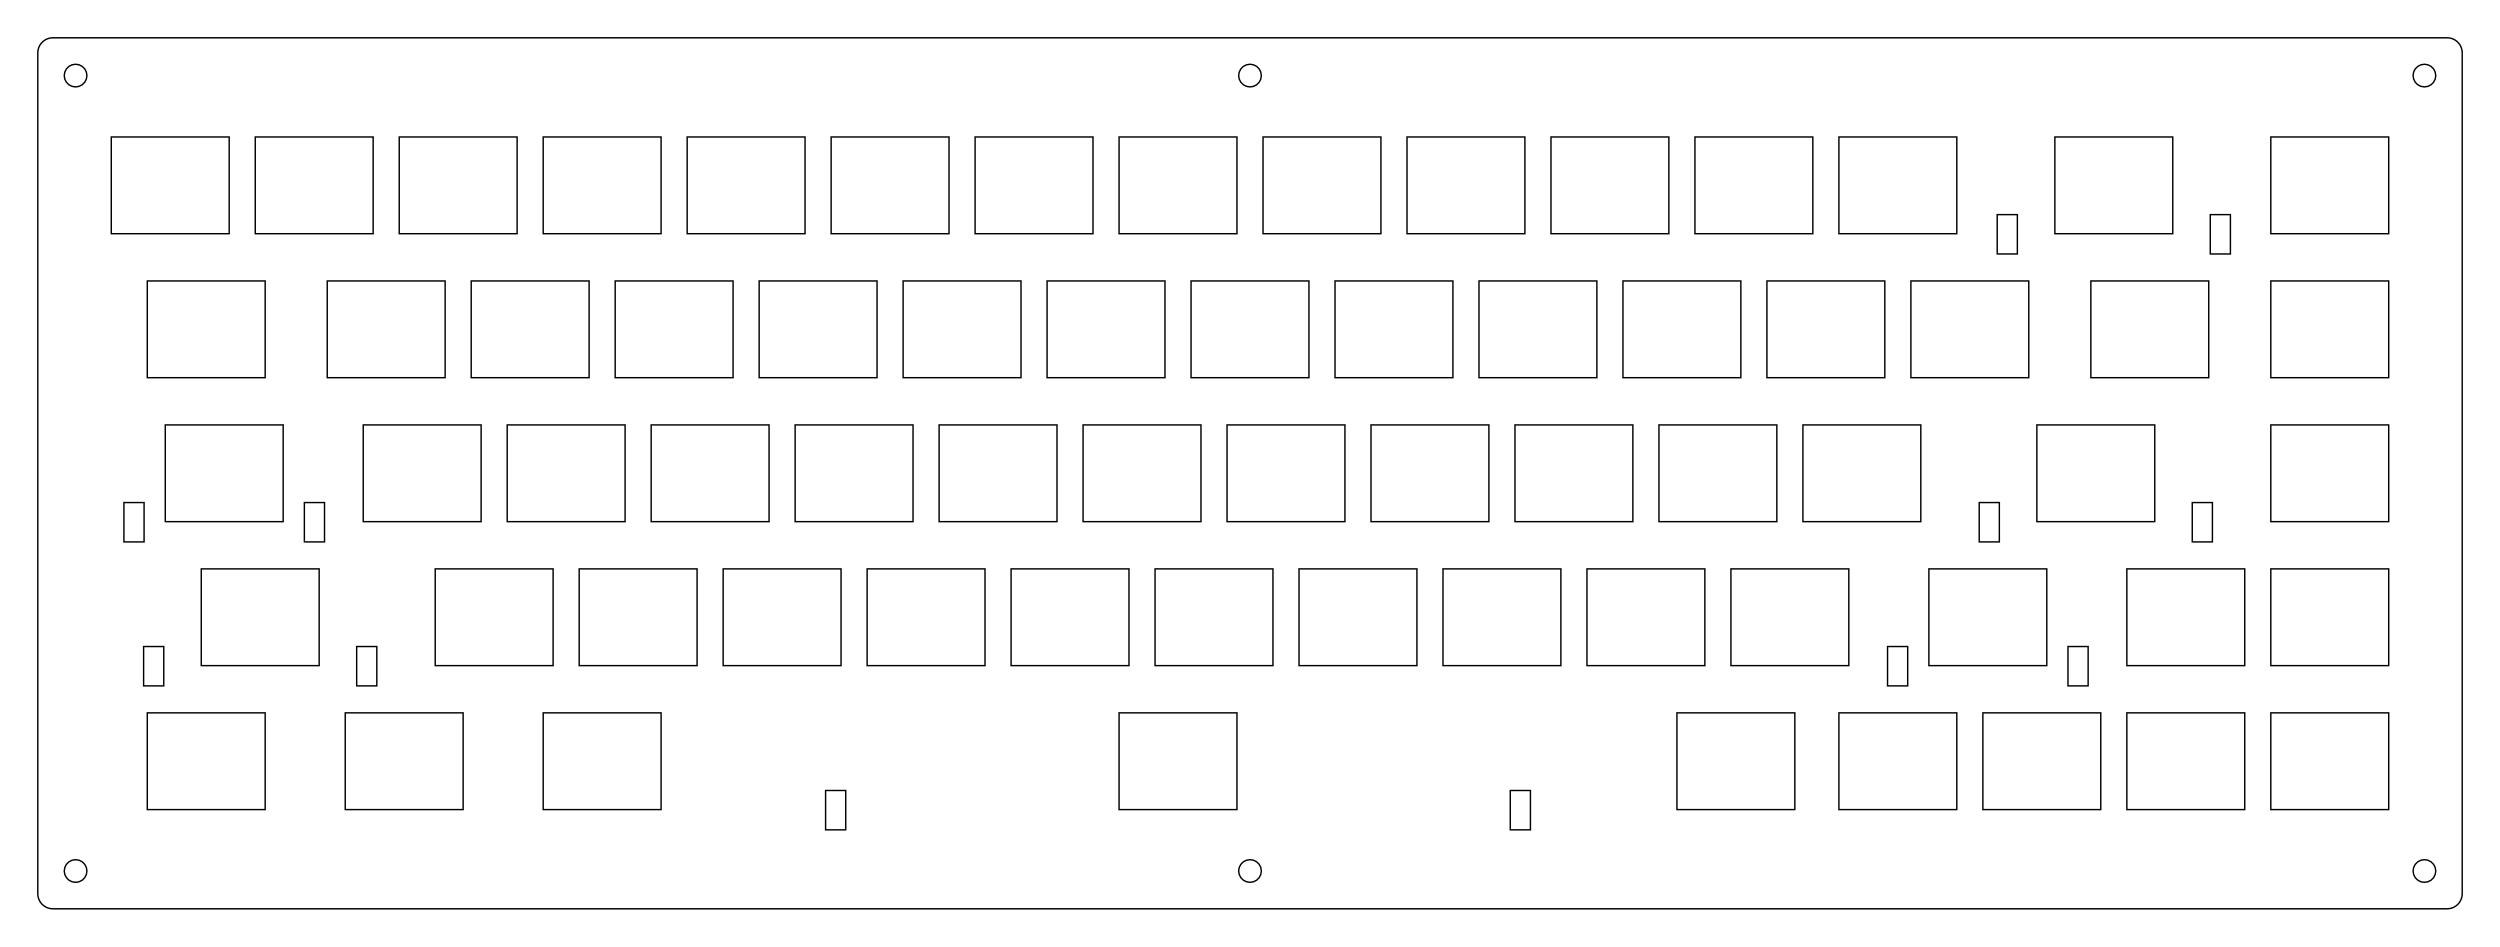 <?xml version="1.0" encoding="UTF-8"?>
<!-- Generated by SVGo -->
<svg width="330.802mm" height="125.251mm" viewBox="0.000 0.000 330.802 125.251" xmlns="http://www.w3.org/2000/svg" xmlns:xlink="http://www.w3.org/1999/xlink">
<polygon points="323.802,5.001 323.958,5.007 324.114,5.025 324.268,5.056 324.420,5.098 324.567,5.153 324.709,5.218 324.846,5.295 324.977,5.382 325.100,5.480 325.216,5.586 325.322,5.702 325.420,5.825 325.507,5.956 325.584,6.093 325.649,6.235 325.704,6.382 325.746,6.534 325.777,6.688 325.795,6.844 325.802,7.001 325.802,118.251 325.795,118.408 325.777,118.564 325.746,118.718 325.704,118.870 325.649,119.017 325.584,119.159 325.507,119.296 325.420,119.427 325.322,119.550 325.216,119.666 325.100,119.772 324.977,119.870 324.846,119.957 324.709,120.034 324.567,120.099 324.420,120.154 324.268,120.196 324.114,120.227 323.958,120.245 323.802,120.251 7.001,120.251 6.844,120.245 6.688,120.227 6.534,120.196 6.382,120.154 6.235,120.099 6.093,120.034 5.956,119.957 5.825,119.870 5.702,119.772 5.586,119.666 5.480,119.550 5.382,119.427 5.295,119.296 5.218,119.159 5.153,119.017 5.098,118.870 5.056,118.718 5.025,118.564 5.007,118.408 5.000,118.252 5.001,7.001 5.007,6.844 5.025,6.688 5.056,6.534 5.098,6.382 5.153,6.235 5.218,6.093 5.295,5.956 5.382,5.825 5.480,5.702 5.586,5.586 5.702,5.480 5.825,5.382 5.956,5.295 6.093,5.218 6.235,5.153 6.382,5.098 6.534,5.056 6.688,5.025 6.844,5.007 7.001,5.000" style="fill:none;stroke-width:0.05mm;stroke:black"/>
<polygon points="9.537,113.825 9.119,114.038 8.787,114.370 8.574,114.788 8.501,115.251 8.574,115.715 8.787,116.133 9.119,116.465 9.537,116.678 10.001,116.751 10.464,116.678 10.882,116.465 11.214,116.133 11.427,115.715 11.501,115.251 11.427,114.788 11.214,114.370 10.882,114.038 10.464,113.825 10.001,113.751" style="fill:none;stroke-width:0.05mm;stroke:black"/>
<polygon points="164.937,113.825 164.519,114.038 164.187,114.370 163.974,114.788 163.901,115.251 163.974,115.715 164.187,116.133 164.519,116.465 164.937,116.678 165.401,116.751 165.865,116.678 166.283,116.465 166.615,116.133 166.828,115.715 166.901,115.251 166.828,114.788 166.615,114.370 166.283,114.038 165.865,113.825 165.401,113.751" style="fill:none;stroke-width:0.05mm;stroke:black"/>
<polygon points="320.338,113.825 319.920,114.038 319.588,114.370 319.375,114.788 319.302,115.251 319.375,115.715 319.588,116.133 319.920,116.465 320.338,116.678 320.802,116.751 321.265,116.678 321.683,116.465 322.015,116.133 322.228,115.715 322.302,115.251 322.228,114.788 322.015,114.370 321.683,114.038 321.265,113.825 320.802,113.751" style="fill:none;stroke-width:0.05mm;stroke:black"/>
<polygon points="109.243,104.599 109.243,109.805 111.909,109.805 111.909,104.599" style="fill:none;stroke-width:0.05mm;stroke:black"/>
<polygon points="199.842,104.599 199.842,109.805 202.508,109.805 202.508,104.599" style="fill:none;stroke-width:0.05mm;stroke:black"/>
<polygon points="19.488,94.325 19.488,107.126 35.088,107.126 35.088,94.325" style="fill:none;stroke-width:0.05mm;stroke:black"/>
<polygon points="45.682,94.325 45.682,107.126 61.282,107.126 61.282,94.325" style="fill:none;stroke-width:0.05mm;stroke:black"/>
<polygon points="71.876,94.325 71.876,107.126 87.476,107.126 87.476,94.325" style="fill:none;stroke-width:0.05mm;stroke:black"/>
<polygon points="148.076,94.325 148.076,107.126 163.676,107.126 163.676,94.325" style="fill:none;stroke-width:0.05mm;stroke:black"/>
<polygon points="221.894,94.325 221.894,107.126 237.494,107.126 237.494,94.325" style="fill:none;stroke-width:0.05mm;stroke:black"/>
<polygon points="243.326,94.325 243.326,107.126 258.926,107.126 258.926,94.325" style="fill:none;stroke-width:0.05mm;stroke:black"/>
<polygon points="262.376,94.325 262.376,107.126 277.976,107.126 277.976,94.325" style="fill:none;stroke-width:0.05mm;stroke:black"/>
<polygon points="281.426,94.325 281.426,107.126 297.026,107.126 297.026,94.325" style="fill:none;stroke-width:0.05mm;stroke:black"/>
<polygon points="300.476,94.325 300.476,107.126 316.076,107.126 316.076,94.325" style="fill:none;stroke-width:0.05mm;stroke:black"/>
<polygon points="19.003,85.549 19.003,90.756 21.669,90.756 21.669,85.549" style="fill:none;stroke-width:0.05mm;stroke:black"/>
<polygon points="47.195,85.549 47.195,90.756 49.861,90.756 49.861,85.549" style="fill:none;stroke-width:0.05mm;stroke:black"/>
<polygon points="249.761,85.549 249.761,90.756 252.427,90.756 252.427,85.549" style="fill:none;stroke-width:0.05mm;stroke:black"/>
<polygon points="273.637,85.549 273.637,90.756 276.303,90.756 276.303,85.549" style="fill:none;stroke-width:0.05mm;stroke:black"/>
<polygon points="26.632,75.275 26.632,88.076 42.232,88.076 42.232,75.275" style="fill:none;stroke-width:0.05mm;stroke:black"/>
<polygon points="57.588,75.275 57.588,88.076 73.188,88.076 73.188,75.275" style="fill:none;stroke-width:0.05mm;stroke:black"/>
<polygon points="76.638,75.275 76.638,88.076 92.238,88.076 92.238,75.275" style="fill:none;stroke-width:0.05mm;stroke:black"/>
<polygon points="95.688,75.275 95.688,88.076 111.288,88.076 111.288,75.275" style="fill:none;stroke-width:0.05mm;stroke:black"/>
<polygon points="114.738,75.275 114.738,88.076 130.337,88.076 130.337,75.275" style="fill:none;stroke-width:0.05mm;stroke:black"/>
<polygon points="133.788,75.275 133.788,88.076 149.388,88.076 149.388,75.275" style="fill:none;stroke-width:0.05mm;stroke:black"/>
<polygon points="152.838,75.275 152.838,88.076 168.438,88.076 168.438,75.275" style="fill:none;stroke-width:0.05mm;stroke:black"/>
<polygon points="171.888,75.275 171.888,88.076 187.488,88.076 187.488,75.275" style="fill:none;stroke-width:0.05mm;stroke:black"/>
<polygon points="190.938,75.275 190.938,88.076 206.538,88.076 206.538,75.275" style="fill:none;stroke-width:0.05mm;stroke:black"/>
<polygon points="209.988,75.275 209.988,88.076 225.588,88.076 225.588,75.275" style="fill:none;stroke-width:0.05mm;stroke:black"/>
<polygon points="229.038,75.275 229.038,88.076 244.638,88.076 244.638,75.275" style="fill:none;stroke-width:0.05mm;stroke:black"/>
<polygon points="255.232,75.275 255.232,88.076 270.832,88.076 270.832,75.275" style="fill:none;stroke-width:0.05mm;stroke:black"/>
<polygon points="281.426,75.275 281.426,88.076 297.026,88.076 297.026,75.275" style="fill:none;stroke-width:0.05mm;stroke:black"/>
<polygon points="300.476,75.275 300.476,88.076 316.076,88.076 316.076,75.275" style="fill:none;stroke-width:0.05mm;stroke:black"/>
<polygon points="16.398,66.499 16.398,71.706 19.064,71.706 19.064,66.499" style="fill:none;stroke-width:0.05mm;stroke:black"/>
<polygon points="40.274,66.499 40.274,71.706 42.940,71.706 42.940,66.499" style="fill:none;stroke-width:0.05mm;stroke:black"/>
<polygon points="261.890,66.499 261.890,71.706 264.556,71.706 264.556,66.499" style="fill:none;stroke-width:0.05mm;stroke:black"/>
<polygon points="290.082,66.499 290.082,71.706 292.748,71.706 292.748,66.499" style="fill:none;stroke-width:0.05mm;stroke:black"/>
<polygon points="21.869,56.226 21.869,69.026 37.469,69.026 37.469,56.226" style="fill:none;stroke-width:0.05mm;stroke:black"/>
<polygon points="48.063,56.226 48.063,69.026 63.663,69.026 63.663,56.226" style="fill:none;stroke-width:0.05mm;stroke:black"/>
<polygon points="67.113,56.226 67.113,69.026 82.713,69.026 82.713,56.226" style="fill:none;stroke-width:0.05mm;stroke:black"/>
<polygon points="86.163,56.226 86.163,69.026 101.763,69.026 101.763,56.226" style="fill:none;stroke-width:0.05mm;stroke:black"/>
<polygon points="105.213,56.226 105.213,69.026 120.813,69.026 120.813,56.226" style="fill:none;stroke-width:0.05mm;stroke:black"/>
<polygon points="124.263,56.226 124.263,69.026 139.863,69.026 139.863,56.226" style="fill:none;stroke-width:0.05mm;stroke:black"/>
<polygon points="143.313,56.226 143.313,69.026 158.913,69.026 158.913,56.226" style="fill:none;stroke-width:0.05mm;stroke:black"/>
<polygon points="162.363,56.226 162.363,69.026 177.963,69.026 177.963,56.226" style="fill:none;stroke-width:0.05mm;stroke:black"/>
<polygon points="181.413,56.226 181.413,69.026 197.013,69.026 197.013,56.226" style="fill:none;stroke-width:0.05mm;stroke:black"/>
<polygon points="200.463,56.226 200.463,69.026 216.063,69.026 216.063,56.226" style="fill:none;stroke-width:0.05mm;stroke:black"/>
<polygon points="219.513,56.226 219.513,69.026 235.113,69.026 235.113,56.226" style="fill:none;stroke-width:0.05mm;stroke:black"/>
<polygon points="238.563,56.226 238.563,69.026 254.163,69.026 254.163,56.226" style="fill:none;stroke-width:0.05mm;stroke:black"/>
<polygon points="269.519,56.226 269.519,69.026 285.119,69.026 285.119,56.226" style="fill:none;stroke-width:0.05mm;stroke:black"/>
<polygon points="300.476,56.226 300.476,69.026 316.076,69.026 316.076,56.226" style="fill:none;stroke-width:0.05mm;stroke:black"/>
<polygon points="19.488,37.176 19.488,49.976 35.088,49.976 35.088,37.176" style="fill:none;stroke-width:0.05mm;stroke:black"/>
<polygon points="43.301,37.176 43.301,49.976 58.901,49.976 58.901,37.176" style="fill:none;stroke-width:0.05mm;stroke:black"/>
<polygon points="62.351,37.176 62.351,49.976 77.951,49.976 77.951,37.176" style="fill:none;stroke-width:0.05mm;stroke:black"/>
<polygon points="81.401,37.176 81.401,49.976 97.001,49.976 97.001,37.176" style="fill:none;stroke-width:0.05mm;stroke:black"/>
<polygon points="100.451,37.176 100.451,49.976 116.051,49.976 116.051,37.176" style="fill:none;stroke-width:0.05mm;stroke:black"/>
<polygon points="119.501,37.176 119.501,49.976 135.101,49.976 135.101,37.176" style="fill:none;stroke-width:0.05mm;stroke:black"/>
<polygon points="138.550,37.176 138.550,49.976 154.151,49.976 154.151,37.176" style="fill:none;stroke-width:0.05mm;stroke:black"/>
<polygon points="157.601,37.176 157.601,49.976 173.201,49.976 173.201,37.176" style="fill:none;stroke-width:0.05mm;stroke:black"/>
<polygon points="176.651,37.176 176.651,49.976 192.251,49.976 192.251,37.176" style="fill:none;stroke-width:0.05mm;stroke:black"/>
<polygon points="195.701,37.176 195.701,49.976 211.301,49.976 211.301,37.176" style="fill:none;stroke-width:0.05mm;stroke:black"/>
<polygon points="214.751,37.176 214.751,49.976 230.351,49.976 230.351,37.176" style="fill:none;stroke-width:0.05mm;stroke:black"/>
<polygon points="233.801,37.176 233.801,49.976 249.401,49.976 249.401,37.176" style="fill:none;stroke-width:0.05mm;stroke:black"/>
<polygon points="252.851,37.176 252.851,49.976 268.451,49.976 268.451,37.176" style="fill:none;stroke-width:0.05mm;stroke:black"/>
<polygon points="276.663,37.176 276.663,49.976 292.263,49.976 292.263,37.176" style="fill:none;stroke-width:0.05mm;stroke:black"/>
<polygon points="300.476,37.176 300.476,49.976 316.076,49.976 316.076,37.176" style="fill:none;stroke-width:0.05mm;stroke:black"/>
<polygon points="264.272,28.399 264.272,33.606 266.938,33.606 266.938,28.399" style="fill:none;stroke-width:0.05mm;stroke:black"/>
<polygon points="292.464,28.399 292.464,33.606 295.130,33.606 295.130,28.399" style="fill:none;stroke-width:0.05mm;stroke:black"/>
<polygon points="14.725,18.126 14.725,30.925 30.326,30.925 30.326,18.126" style="fill:none;stroke-width:0.05mm;stroke:black"/>
<polygon points="33.776,18.126 33.776,30.925 49.376,30.925 49.376,18.126" style="fill:none;stroke-width:0.05mm;stroke:black"/>
<polygon points="52.826,18.126 52.826,30.925 68.426,30.925 68.426,18.126" style="fill:none;stroke-width:0.05mm;stroke:black"/>
<polygon points="71.876,18.126 71.876,30.925 87.476,30.925 87.476,18.126" style="fill:none;stroke-width:0.05mm;stroke:black"/>
<polygon points="90.926,18.126 90.926,30.925 106.525,30.925 106.525,18.126" style="fill:none;stroke-width:0.05mm;stroke:black"/>
<polygon points="109.976,18.126 109.976,30.925 125.575,30.925 125.575,18.126" style="fill:none;stroke-width:0.05mm;stroke:black"/>
<polygon points="129.025,18.126 129.025,30.925 144.626,30.925 144.626,18.126" style="fill:none;stroke-width:0.05mm;stroke:black"/>
<polygon points="148.076,18.126 148.076,30.925 163.676,30.925 163.676,18.126" style="fill:none;stroke-width:0.05mm;stroke:black"/>
<polygon points="167.126,18.126 167.126,30.925 182.726,30.925 182.726,18.126" style="fill:none;stroke-width:0.05mm;stroke:black"/>
<polygon points="186.176,18.126 186.176,30.925 201.776,30.925 201.776,18.126" style="fill:none;stroke-width:0.05mm;stroke:black"/>
<polygon points="205.226,18.126 205.226,30.925 220.826,30.925 220.826,18.126" style="fill:none;stroke-width:0.05mm;stroke:black"/>
<polygon points="224.276,18.126 224.276,30.925 239.876,30.925 239.876,18.126" style="fill:none;stroke-width:0.05mm;stroke:black"/>
<polygon points="243.326,18.126 243.326,30.925 258.926,30.925 258.926,18.126" style="fill:none;stroke-width:0.05mm;stroke:black"/>
<polygon points="271.901,18.126 271.901,30.925 287.501,30.925 287.501,18.126" style="fill:none;stroke-width:0.05mm;stroke:black"/>
<polygon points="300.476,18.126 300.476,30.925 316.076,30.925 316.076,18.126" style="fill:none;stroke-width:0.05mm;stroke:black"/>
<polygon points="9.537,8.574 9.119,8.787 8.787,9.119 8.574,9.537 8.501,10.001 8.574,10.464 8.787,10.882 9.119,11.214 9.537,11.427 10.001,11.501 10.464,11.427 10.882,11.214 11.214,10.882 11.427,10.464 11.501,10.001 11.427,9.537 11.214,9.119 10.882,8.787 10.464,8.574 10.001,8.501" style="fill:none;stroke-width:0.05mm;stroke:black"/>
<polygon points="164.937,8.574 164.519,8.787 164.187,9.119 163.974,9.537 163.901,10.001 163.974,10.464 164.187,10.882 164.519,11.214 164.937,11.427 165.401,11.501 165.865,11.427 166.283,11.214 166.615,10.882 166.828,10.464 166.901,10.001 166.828,9.537 166.615,9.119 166.283,8.787 165.865,8.574 165.401,8.501" style="fill:none;stroke-width:0.05mm;stroke:black"/>
<polygon points="320.338,8.574 319.920,8.787 319.588,9.119 319.375,9.537 319.302,10.001 319.375,10.464 319.588,10.882 319.920,11.214 320.338,11.427 320.802,11.501 321.265,11.427 321.683,11.214 322.015,10.882 322.228,10.464 322.302,10.001 322.228,9.537 322.015,9.119 321.683,8.787 321.265,8.574 320.802,8.501" style="fill:none;stroke-width:0.05mm;stroke:black"/>
</svg>